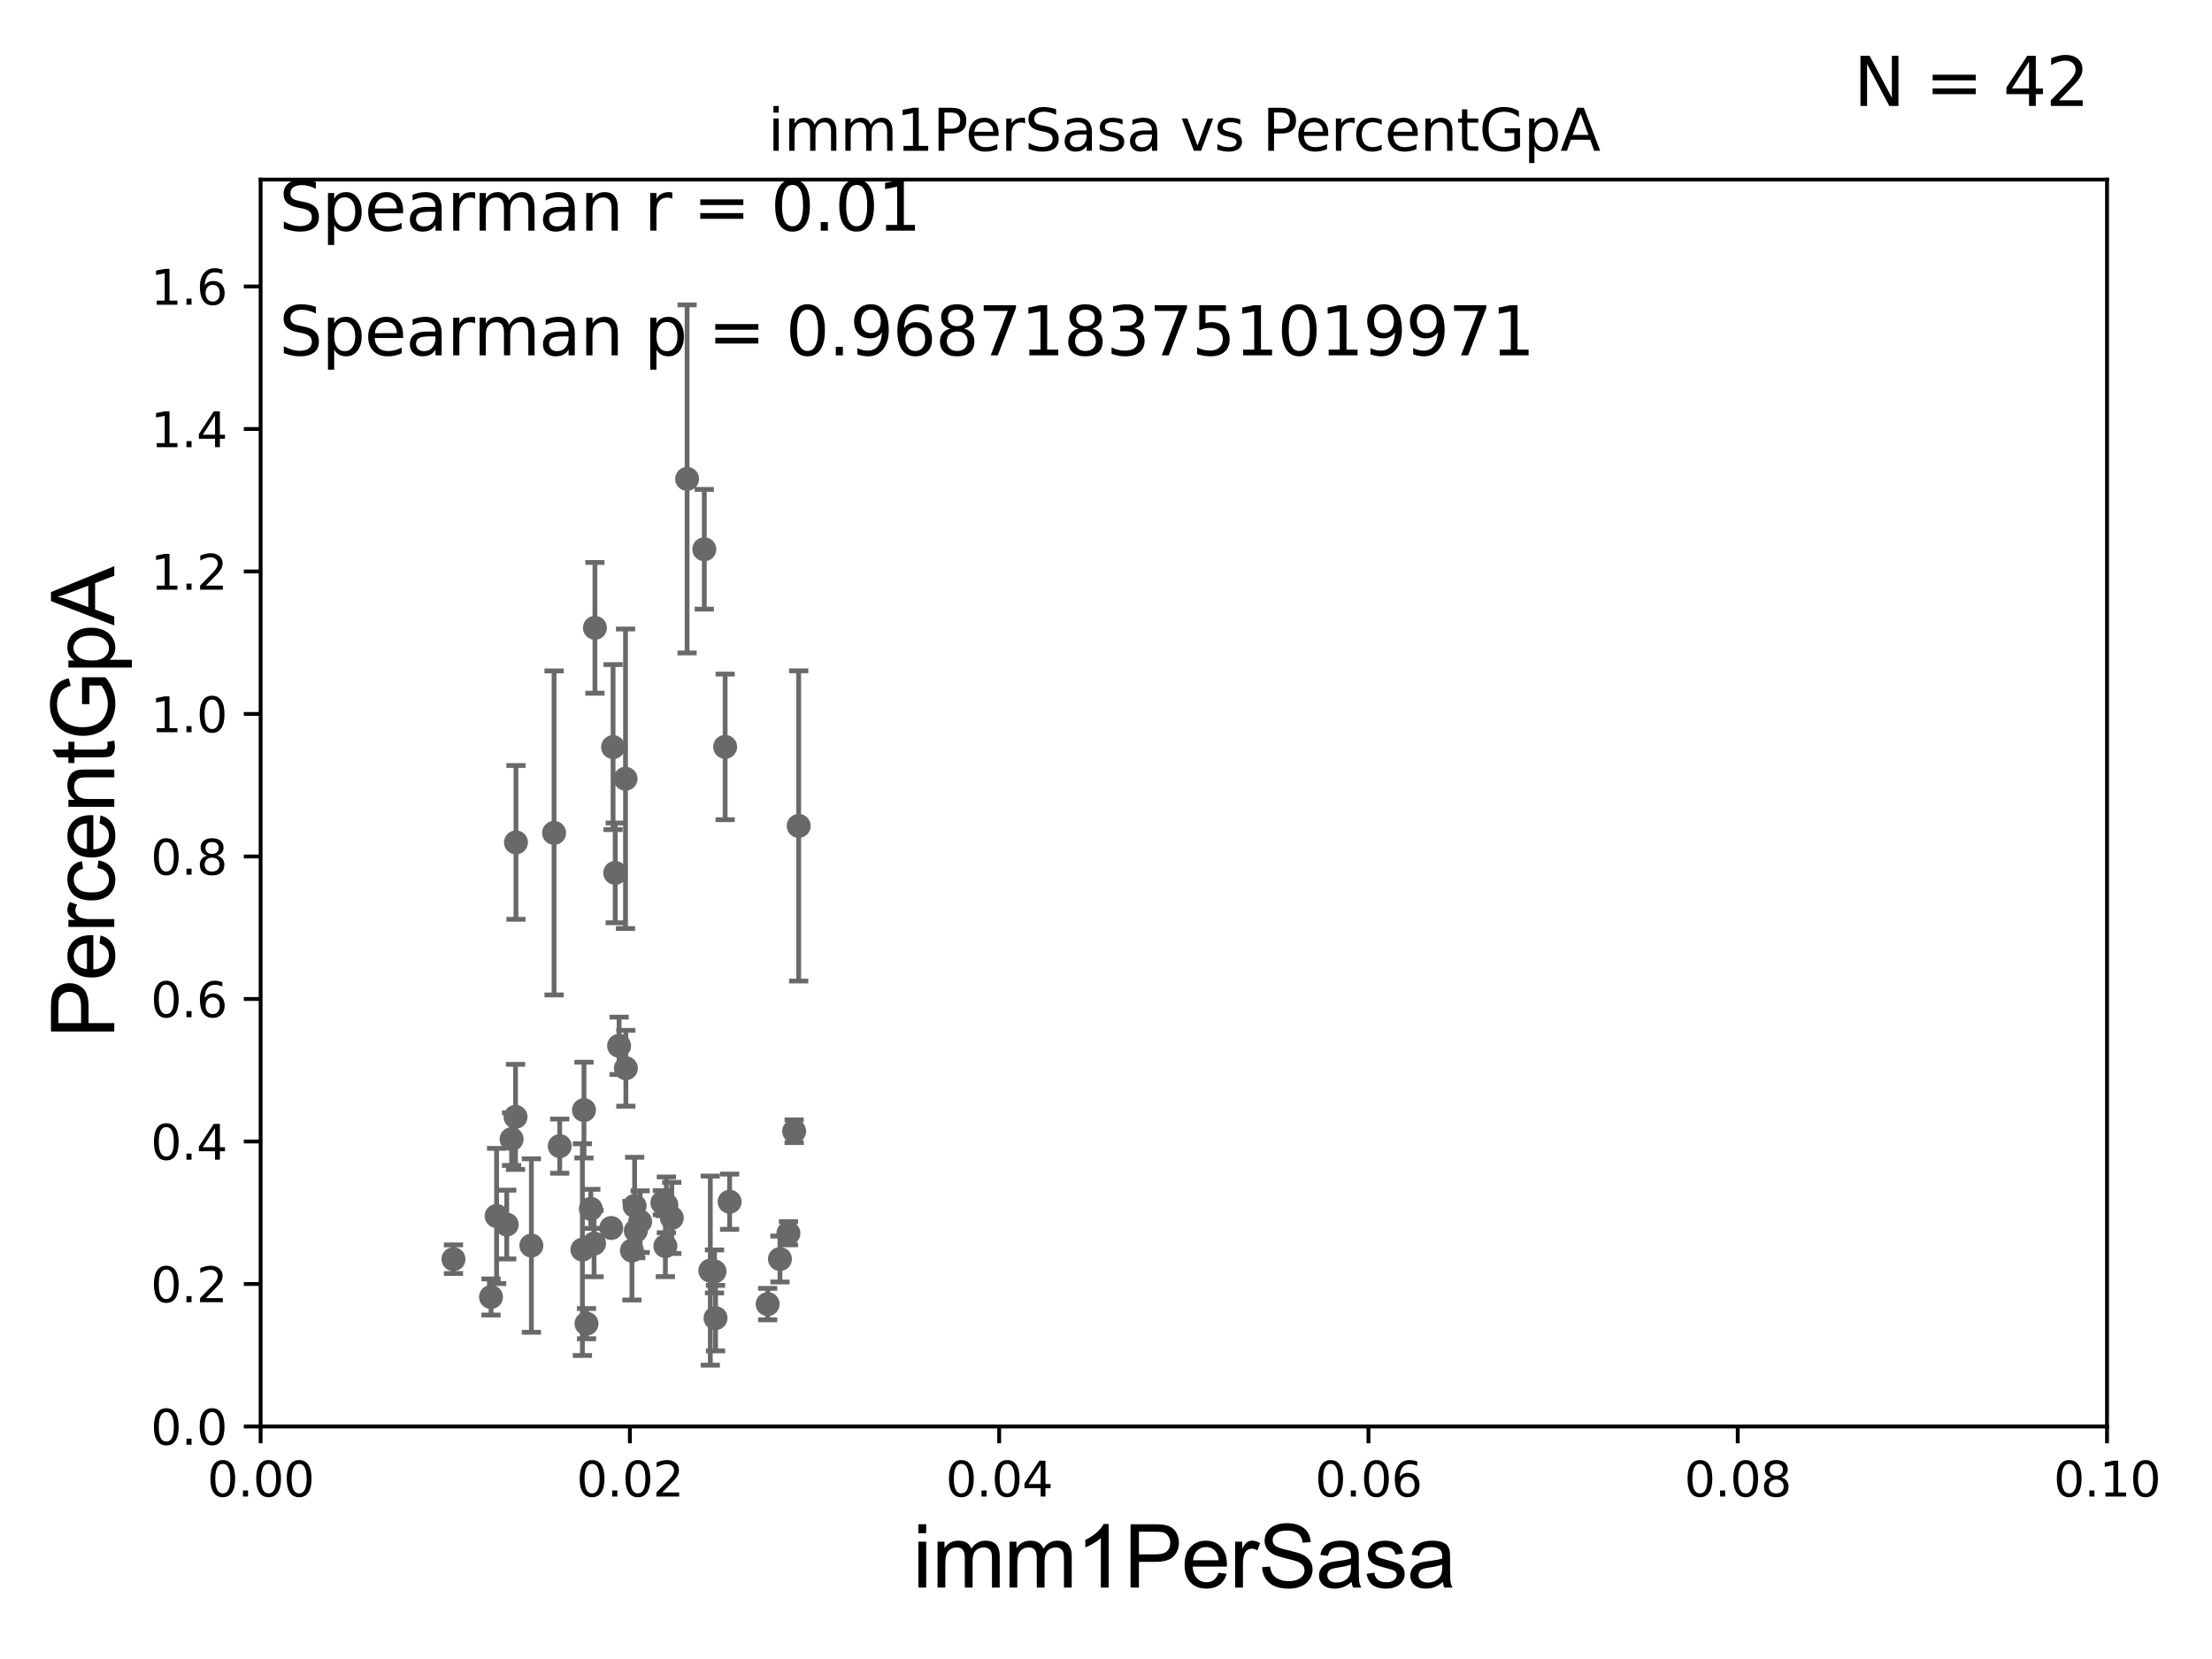 <?xml version="1.0" encoding="utf-8" standalone="no"?>
<!DOCTYPE svg PUBLIC "-//W3C//DTD SVG 1.1//EN"
  "http://www.w3.org/Graphics/SVG/1.1/DTD/svg11.dtd">
<svg xmlns:xlink="http://www.w3.org/1999/xlink" width="460.8pt" height="345.6pt" viewBox="0 0 460.8 345.6" xmlns="http://www.w3.org/2000/svg" version="1.1">
 <defs>
  <style type="text/css">*{stroke-linejoin: round; stroke-linecap: butt}</style>
 </defs>
 <g id="figure_1">
  <g id="patch_1">
   <path d="M 0 345.6 
L 460.8 345.6 
L 460.8 0 
L 0 0 
z
" style="fill: #ffffff"/>
  </g>
  <g id="axes_1">
   <g id="patch_2">
    <path d="M 54.29 297.16 
L 438.93 297.16 
L 438.93 37.411 
L 54.29 37.411 
z
" style="fill: #ffffff"/>
   </g>
   <g id="PathCollection_1">
    <defs>
     <path id="m46cb5a23aa" d="M 0 1.118 
C 0.297 1.118 0.581 1 0.791 0.791 
C 1 0.581 1.118 0.297 1.118 0 
C 1.118 -0.297 1 -0.581 0.791 -0.791 
C 0.581 -1 0.297 -1.118 0 -1.118 
C -0.297 -1.118 -0.581 -1 -0.791 -0.791 
C -1 -0.581 -1.118 -0.297 -1.118 0 
C -1.118 0.297 -1 0.581 -0.791 0.791 
C -0.581 1 -0.297 1.118 0 1.118 
z
" style="stroke: #696969"/>
    </defs>
    <g clip-path="url(#pa4635ce7d0)">
     <use xlink:href="#m46cb5a23aa" x="162.476" y="262.277" style="fill: #696969; stroke: #696969"/>
     <use xlink:href="#m46cb5a23aa" x="107.394" y="232.664" style="fill: #696969; stroke: #696969"/>
     <use xlink:href="#m46cb5a23aa" x="138.816" y="250.985" style="fill: #696969; stroke: #696969"/>
     <use xlink:href="#m46cb5a23aa" x="105.564" y="255.099" style="fill: #696969; stroke: #696969"/>
     <use xlink:href="#m46cb5a23aa" x="147.97" y="264.694" style="fill: #696969; stroke: #696969"/>
     <use xlink:href="#m46cb5a23aa" x="122.182" y="275.738" style="fill: #696969; stroke: #696969"/>
     <use xlink:href="#m46cb5a23aa" x="123.751" y="259.063" style="fill: #696969; stroke: #696969"/>
     <use xlink:href="#m46cb5a23aa" x="123.078" y="251.827" style="fill: #696969; stroke: #696969"/>
     <use xlink:href="#m46cb5a23aa" x="102.287" y="270.186" style="fill: #696969; stroke: #696969"/>
     <use xlink:href="#m46cb5a23aa" x="139.949" y="253.712" style="fill: #696969; stroke: #696969"/>
     <use xlink:href="#m46cb5a23aa" x="106.578" y="237.308" style="fill: #696969; stroke: #696969"/>
     <use xlink:href="#m46cb5a23aa" x="138.612" y="259.591" style="fill: #696969; stroke: #696969"/>
     <use xlink:href="#m46cb5a23aa" x="166.382" y="172.053" style="fill: #696969; stroke: #696969"/>
     <use xlink:href="#m46cb5a23aa" x="121.327" y="260.32" style="fill: #696969; stroke: #696969"/>
     <use xlink:href="#m46cb5a23aa" x="130.378" y="222.539" style="fill: #696969; stroke: #696969"/>
     <use xlink:href="#m46cb5a23aa" x="127.332" y="255.815" style="fill: #696969; stroke: #696969"/>
     <use xlink:href="#m46cb5a23aa" x="149.059" y="274.59" style="fill: #696969; stroke: #696969"/>
     <use xlink:href="#m46cb5a23aa" x="115.425" y="173.512" style="fill: #696969; stroke: #696969"/>
     <use xlink:href="#m46cb5a23aa" x="103.45" y="253.311" style="fill: #696969; stroke: #696969"/>
     <use xlink:href="#m46cb5a23aa" x="132.453" y="256.392" style="fill: #696969; stroke: #696969"/>
     <use xlink:href="#m46cb5a23aa" x="128.971" y="217.86" style="fill: #696969; stroke: #696969"/>
     <use xlink:href="#m46cb5a23aa" x="151.06" y="155.588" style="fill: #696969; stroke: #696969"/>
     <use xlink:href="#m46cb5a23aa" x="128.162" y="181.837" style="fill: #696969; stroke: #696969"/>
     <use xlink:href="#m46cb5a23aa" x="165.438" y="235.66" style="fill: #696969; stroke: #696969"/>
     <use xlink:href="#m46cb5a23aa" x="133.355" y="254.49" style="fill: #696969; stroke: #696969"/>
     <use xlink:href="#m46cb5a23aa" x="137.987" y="250.544" style="fill: #696969; stroke: #696969"/>
     <use xlink:href="#m46cb5a23aa" x="132.204" y="251.225" style="fill: #696969; stroke: #696969"/>
     <use xlink:href="#m46cb5a23aa" x="127.716" y="155.633" style="fill: #696969; stroke: #696969"/>
     <use xlink:href="#m46cb5a23aa" x="151.994" y="250.341" style="fill: #696969; stroke: #696969"/>
     <use xlink:href="#m46cb5a23aa" x="130.308" y="162.23" style="fill: #696969; stroke: #696969"/>
     <use xlink:href="#m46cb5a23aa" x="143.136" y="99.765" style="fill: #696969; stroke: #696969"/>
     <use xlink:href="#m46cb5a23aa" x="131.642" y="260.523" style="fill: #696969; stroke: #696969"/>
     <use xlink:href="#m46cb5a23aa" x="159.92" y="271.666" style="fill: #696969; stroke: #696969"/>
     <use xlink:href="#m46cb5a23aa" x="107.482" y="175.487" style="fill: #696969; stroke: #696969"/>
     <use xlink:href="#m46cb5a23aa" x="121.653" y="231.252" style="fill: #696969; stroke: #696969"/>
     <use xlink:href="#m46cb5a23aa" x="123.935" y="130.79" style="fill: #696969; stroke: #696969"/>
     <use xlink:href="#m46cb5a23aa" x="94.467" y="262.313" style="fill: #696969; stroke: #696969"/>
     <use xlink:href="#m46cb5a23aa" x="116.601" y="238.759" style="fill: #696969; stroke: #696969"/>
     <use xlink:href="#m46cb5a23aa" x="110.696" y="259.471" style="fill: #696969; stroke: #696969"/>
     <use xlink:href="#m46cb5a23aa" x="164.246" y="256.906" style="fill: #696969; stroke: #696969"/>
     <use xlink:href="#m46cb5a23aa" x="146.718" y="114.422" style="fill: #696969; stroke: #696969"/>
     <use xlink:href="#m46cb5a23aa" x="148.846" y="264.864" style="fill: #696969; stroke: #696969"/>
    </g>
   </g>
   <g id="matplotlib.axis_1">
    <g id="xtick_1">
     <g id="line2d_1">
      <defs>
       <path id="m93db6ce88f" d="M 0 0 
L 0 3.5 
" style="stroke: #000000; stroke-width: 0.8"/>
      </defs>
      <g>
       <use xlink:href="#m93db6ce88f" x="54.29" y="297.16" style="stroke: #000000; stroke-width: 0.8"/>
      </g>
     </g>
     <g id="text_1">
      <!-- 0.00 -->
      <g transform="translate(43.157 311.758)scale(0.1 -0.1)">
       <defs>
        <path id="DejaVuSans-30" d="M 2034 4250 
Q 1547 4250 1301 3770 
Q 1056 3291 1056 2328 
Q 1056 1369 1301 889 
Q 1547 409 2034 409 
Q 2525 409 2770 889 
Q 3016 1369 3016 2328 
Q 3016 3291 2770 3770 
Q 2525 4250 2034 4250 
z
M 2034 4750 
Q 2819 4750 3233 4129 
Q 3647 3509 3647 2328 
Q 3647 1150 3233 529 
Q 2819 -91 2034 -91 
Q 1250 -91 836 529 
Q 422 1150 422 2328 
Q 422 3509 836 4129 
Q 1250 4750 2034 4750 
z
" transform="scale(0.016)"/>
        <path id="DejaVuSans-2e" d="M 684 794 
L 1344 794 
L 1344 0 
L 684 0 
L 684 794 
z
" transform="scale(0.016)"/>
       </defs>
       <use xlink:href="#DejaVuSans-30"/>
       <use xlink:href="#DejaVuSans-2e" x="63.623"/>
       <use xlink:href="#DejaVuSans-30" x="95.41"/>
       <use xlink:href="#DejaVuSans-30" x="159.033"/>
      </g>
     </g>
    </g>
    <g id="xtick_2">
     <g id="line2d_2">
      <g>
       <use xlink:href="#m93db6ce88f" x="131.218" y="297.16" style="stroke: #000000; stroke-width: 0.8"/>
      </g>
     </g>
     <g id="text_2">
      <!-- 0.02 -->
      <g transform="translate(120.085 311.758)scale(0.1 -0.1)">
       <defs>
        <path id="DejaVuSans-32" d="M 1228 531 
L 3431 531 
L 3431 0 
L 469 0 
L 469 531 
Q 828 903 1448 1529 
Q 2069 2156 2228 2338 
Q 2531 2678 2651 2914 
Q 2772 3150 2772 3378 
Q 2772 3750 2511 3984 
Q 2250 4219 1831 4219 
Q 1534 4219 1204 4116 
Q 875 4013 500 3803 
L 500 4441 
Q 881 4594 1212 4672 
Q 1544 4750 1819 4750 
Q 2544 4750 2975 4387 
Q 3406 4025 3406 3419 
Q 3406 3131 3298 2873 
Q 3191 2616 2906 2266 
Q 2828 2175 2409 1742 
Q 1991 1309 1228 531 
z
" transform="scale(0.016)"/>
       </defs>
       <use xlink:href="#DejaVuSans-30"/>
       <use xlink:href="#DejaVuSans-2e" x="63.623"/>
       <use xlink:href="#DejaVuSans-30" x="95.41"/>
       <use xlink:href="#DejaVuSans-32" x="159.033"/>
      </g>
     </g>
    </g>
    <g id="xtick_3">
     <g id="line2d_3">
      <g>
       <use xlink:href="#m93db6ce88f" x="208.146" y="297.16" style="stroke: #000000; stroke-width: 0.8"/>
      </g>
     </g>
     <g id="text_3">
      <!-- 0.04 -->
      <g transform="translate(197.013 311.758)scale(0.1 -0.1)">
       <defs>
        <path id="DejaVuSans-34" d="M 2419 4116 
L 825 1625 
L 2419 1625 
L 2419 4116 
z
M 2253 4666 
L 3047 4666 
L 3047 1625 
L 3713 1625 
L 3713 1100 
L 3047 1100 
L 3047 0 
L 2419 0 
L 2419 1100 
L 313 1100 
L 313 1709 
L 2253 4666 
z
" transform="scale(0.016)"/>
       </defs>
       <use xlink:href="#DejaVuSans-30"/>
       <use xlink:href="#DejaVuSans-2e" x="63.623"/>
       <use xlink:href="#DejaVuSans-30" x="95.41"/>
       <use xlink:href="#DejaVuSans-34" x="159.033"/>
      </g>
     </g>
    </g>
    <g id="xtick_4">
     <g id="line2d_4">
      <g>
       <use xlink:href="#m93db6ce88f" x="285.074" y="297.16" style="stroke: #000000; stroke-width: 0.8"/>
      </g>
     </g>
     <g id="text_4">
      <!-- 0.06 -->
      <g transform="translate(273.941 311.758)scale(0.1 -0.1)">
       <defs>
        <path id="DejaVuSans-36" d="M 2113 2584 
Q 1688 2584 1439 2293 
Q 1191 2003 1191 1497 
Q 1191 994 1439 701 
Q 1688 409 2113 409 
Q 2538 409 2786 701 
Q 3034 994 3034 1497 
Q 3034 2003 2786 2293 
Q 2538 2584 2113 2584 
z
M 3366 4563 
L 3366 3988 
Q 3128 4100 2886 4159 
Q 2644 4219 2406 4219 
Q 1781 4219 1451 3797 
Q 1122 3375 1075 2522 
Q 1259 2794 1537 2939 
Q 1816 3084 2150 3084 
Q 2853 3084 3261 2657 
Q 3669 2231 3669 1497 
Q 3669 778 3244 343 
Q 2819 -91 2113 -91 
Q 1303 -91 875 529 
Q 447 1150 447 2328 
Q 447 3434 972 4092 
Q 1497 4750 2381 4750 
Q 2619 4750 2861 4703 
Q 3103 4656 3366 4563 
z
" transform="scale(0.016)"/>
       </defs>
       <use xlink:href="#DejaVuSans-30"/>
       <use xlink:href="#DejaVuSans-2e" x="63.623"/>
       <use xlink:href="#DejaVuSans-30" x="95.41"/>
       <use xlink:href="#DejaVuSans-36" x="159.033"/>
      </g>
     </g>
    </g>
    <g id="xtick_5">
     <g id="line2d_5">
      <g>
       <use xlink:href="#m93db6ce88f" x="362.002" y="297.16" style="stroke: #000000; stroke-width: 0.8"/>
      </g>
     </g>
     <g id="text_5">
      <!-- 0.08 -->
      <g transform="translate(350.869 311.758)scale(0.1 -0.1)">
       <defs>
        <path id="DejaVuSans-38" d="M 2034 2216 
Q 1584 2216 1326 1975 
Q 1069 1734 1069 1313 
Q 1069 891 1326 650 
Q 1584 409 2034 409 
Q 2484 409 2743 651 
Q 3003 894 3003 1313 
Q 3003 1734 2745 1975 
Q 2488 2216 2034 2216 
z
M 1403 2484 
Q 997 2584 770 2862 
Q 544 3141 544 3541 
Q 544 4100 942 4425 
Q 1341 4750 2034 4750 
Q 2731 4750 3128 4425 
Q 3525 4100 3525 3541 
Q 3525 3141 3298 2862 
Q 3072 2584 2669 2484 
Q 3125 2378 3379 2068 
Q 3634 1759 3634 1313 
Q 3634 634 3220 271 
Q 2806 -91 2034 -91 
Q 1263 -91 848 271 
Q 434 634 434 1313 
Q 434 1759 690 2068 
Q 947 2378 1403 2484 
z
M 1172 3481 
Q 1172 3119 1398 2916 
Q 1625 2713 2034 2713 
Q 2441 2713 2670 2916 
Q 2900 3119 2900 3481 
Q 2900 3844 2670 4047 
Q 2441 4250 2034 4250 
Q 1625 4250 1398 4047 
Q 1172 3844 1172 3481 
z
" transform="scale(0.016)"/>
       </defs>
       <use xlink:href="#DejaVuSans-30"/>
       <use xlink:href="#DejaVuSans-2e" x="63.623"/>
       <use xlink:href="#DejaVuSans-30" x="95.41"/>
       <use xlink:href="#DejaVuSans-38" x="159.033"/>
      </g>
     </g>
    </g>
    <g id="xtick_6">
     <g id="line2d_6">
      <g>
       <use xlink:href="#m93db6ce88f" x="438.93" y="297.16" style="stroke: #000000; stroke-width: 0.8"/>
      </g>
     </g>
     <g id="text_6">
      <!-- 0.10 -->
      <g transform="translate(427.797 311.758)scale(0.1 -0.1)">
       <defs>
        <path id="DejaVuSans-31" d="M 794 531 
L 1825 531 
L 1825 4091 
L 703 3866 
L 703 4441 
L 1819 4666 
L 2450 4666 
L 2450 531 
L 3481 531 
L 3481 0 
L 794 0 
L 794 531 
z
" transform="scale(0.016)"/>
       </defs>
       <use xlink:href="#DejaVuSans-30"/>
       <use xlink:href="#DejaVuSans-2e" x="63.623"/>
       <use xlink:href="#DejaVuSans-31" x="95.41"/>
       <use xlink:href="#DejaVuSans-30" x="159.033"/>
      </g>
     </g>
    </g>
    <g id="text_7">
     <!-- imm1PerSasa -->
     <g transform="translate(190.094 330.722)scale(0.18 -0.18)">
      <defs>
       <path id="ArialMT-69" d="M 425 3934 
L 425 4581 
L 988 4581 
L 988 3934 
L 425 3934 
z
M 425 0 
L 425 3319 
L 988 3319 
L 988 0 
L 425 0 
z
" transform="scale(0.016)"/>
       <path id="ArialMT-6d" d="M 422 0 
L 422 3319 
L 925 3319 
L 925 2853 
Q 1081 3097 1340 3245 
Q 1600 3394 1931 3394 
Q 2300 3394 2536 3241 
Q 2772 3088 2869 2813 
Q 3263 3394 3894 3394 
Q 4388 3394 4653 3120 
Q 4919 2847 4919 2278 
L 4919 0 
L 4359 0 
L 4359 2091 
Q 4359 2428 4304 2576 
Q 4250 2725 4106 2815 
Q 3963 2906 3769 2906 
Q 3419 2906 3187 2673 
Q 2956 2441 2956 1928 
L 2956 0 
L 2394 0 
L 2394 2156 
Q 2394 2531 2256 2718 
Q 2119 2906 1806 2906 
Q 1569 2906 1367 2781 
Q 1166 2656 1075 2415 
Q 984 2175 984 1722 
L 984 0 
L 422 0 
z
" transform="scale(0.016)"/>
       <path id="ArialMT-31" d="M 2384 0 
L 1822 0 
L 1822 3584 
Q 1619 3391 1289 3197 
Q 959 3003 697 2906 
L 697 3450 
Q 1169 3672 1522 3987 
Q 1875 4303 2022 4600 
L 2384 4600 
L 2384 0 
z
" transform="scale(0.016)"/>
       <path id="ArialMT-50" d="M 494 0 
L 494 4581 
L 2222 4581 
Q 2678 4581 2919 4538 
Q 3256 4481 3484 4323 
Q 3713 4166 3852 3881 
Q 3991 3597 3991 3256 
Q 3991 2672 3619 2267 
Q 3247 1863 2275 1863 
L 1100 1863 
L 1100 0 
L 494 0 
z
M 1100 2403 
L 2284 2403 
Q 2872 2403 3119 2622 
Q 3366 2841 3366 3238 
Q 3366 3525 3220 3729 
Q 3075 3934 2838 4000 
Q 2684 4041 2272 4041 
L 1100 4041 
L 1100 2403 
z
" transform="scale(0.016)"/>
       <path id="ArialMT-65" d="M 2694 1069 
L 3275 997 
Q 3138 488 2766 206 
Q 2394 -75 1816 -75 
Q 1088 -75 661 373 
Q 234 822 234 1631 
Q 234 2469 665 2931 
Q 1097 3394 1784 3394 
Q 2450 3394 2872 2941 
Q 3294 2488 3294 1666 
Q 3294 1616 3291 1516 
L 816 1516 
Q 847 969 1125 678 
Q 1403 388 1819 388 
Q 2128 388 2347 550 
Q 2566 713 2694 1069 
z
M 847 1978 
L 2700 1978 
Q 2663 2397 2488 2606 
Q 2219 2931 1791 2931 
Q 1403 2931 1139 2672 
Q 875 2413 847 1978 
z
" transform="scale(0.016)"/>
       <path id="ArialMT-72" d="M 416 0 
L 416 3319 
L 922 3319 
L 922 2816 
Q 1116 3169 1280 3281 
Q 1444 3394 1641 3394 
Q 1925 3394 2219 3213 
L 2025 2691 
Q 1819 2813 1613 2813 
Q 1428 2813 1281 2702 
Q 1134 2591 1072 2394 
Q 978 2094 978 1738 
L 978 0 
L 416 0 
z
" transform="scale(0.016)"/>
       <path id="ArialMT-53" d="M 288 1472 
L 859 1522 
Q 900 1178 1048 958 
Q 1197 738 1509 602 
Q 1822 466 2213 466 
Q 2559 466 2825 569 
Q 3091 672 3220 851 
Q 3350 1031 3350 1244 
Q 3350 1459 3225 1620 
Q 3100 1781 2813 1891 
Q 2628 1963 1997 2114 
Q 1366 2266 1113 2400 
Q 784 2572 623 2826 
Q 463 3081 463 3397 
Q 463 3744 659 4045 
Q 856 4347 1234 4503 
Q 1613 4659 2075 4659 
Q 2584 4659 2973 4495 
Q 3363 4331 3572 4012 
Q 3781 3694 3797 3291 
L 3216 3247 
Q 3169 3681 2898 3903 
Q 2628 4125 2100 4125 
Q 1550 4125 1298 3923 
Q 1047 3722 1047 3438 
Q 1047 3191 1225 3031 
Q 1400 2872 2139 2705 
Q 2878 2538 3153 2413 
Q 3553 2228 3743 1945 
Q 3934 1663 3934 1294 
Q 3934 928 3725 604 
Q 3516 281 3123 101 
Q 2731 -78 2241 -78 
Q 1619 -78 1198 103 
Q 778 284 539 648 
Q 300 1013 288 1472 
z
" transform="scale(0.016)"/>
       <path id="ArialMT-61" d="M 2588 409 
Q 2275 144 1986 34 
Q 1697 -75 1366 -75 
Q 819 -75 525 192 
Q 231 459 231 875 
Q 231 1119 342 1320 
Q 453 1522 633 1644 
Q 813 1766 1038 1828 
Q 1203 1872 1538 1913 
Q 2219 1994 2541 2106 
Q 2544 2222 2544 2253 
Q 2544 2597 2384 2738 
Q 2169 2928 1744 2928 
Q 1347 2928 1158 2789 
Q 969 2650 878 2297 
L 328 2372 
Q 403 2725 575 2942 
Q 747 3159 1072 3276 
Q 1397 3394 1825 3394 
Q 2250 3394 2515 3294 
Q 2781 3194 2906 3042 
Q 3031 2891 3081 2659 
Q 3109 2516 3109 2141 
L 3109 1391 
Q 3109 606 3145 398 
Q 3181 191 3288 0 
L 2700 0 
Q 2613 175 2588 409 
z
M 2541 1666 
Q 2234 1541 1622 1453 
Q 1275 1403 1131 1340 
Q 988 1278 909 1158 
Q 831 1038 831 891 
Q 831 666 1001 516 
Q 1172 366 1500 366 
Q 1825 366 2078 508 
Q 2331 650 2450 897 
Q 2541 1088 2541 1459 
L 2541 1666 
z
" transform="scale(0.016)"/>
       <path id="ArialMT-73" d="M 197 991 
L 753 1078 
Q 800 744 1014 566 
Q 1228 388 1613 388 
Q 2000 388 2187 545 
Q 2375 703 2375 916 
Q 2375 1106 2209 1216 
Q 2094 1291 1634 1406 
Q 1016 1563 777 1677 
Q 538 1791 414 1992 
Q 291 2194 291 2438 
Q 291 2659 392 2848 
Q 494 3038 669 3163 
Q 800 3259 1026 3326 
Q 1253 3394 1513 3394 
Q 1903 3394 2198 3281 
Q 2494 3169 2634 2976 
Q 2775 2784 2828 2463 
L 2278 2388 
Q 2241 2644 2061 2787 
Q 1881 2931 1553 2931 
Q 1166 2931 1000 2803 
Q 834 2675 834 2503 
Q 834 2394 903 2306 
Q 972 2216 1119 2156 
Q 1203 2125 1616 2013 
Q 2213 1853 2448 1751 
Q 2684 1650 2818 1456 
Q 2953 1263 2953 975 
Q 2953 694 2789 445 
Q 2625 197 2315 61 
Q 2006 -75 1616 -75 
Q 969 -75 630 194 
Q 291 463 197 991 
z
" transform="scale(0.016)"/>
      </defs>
      <use xlink:href="#ArialMT-69"/>
      <use xlink:href="#ArialMT-6d" x="22.217"/>
      <use xlink:href="#ArialMT-6d" x="105.518"/>
      <use xlink:href="#ArialMT-31" x="188.818"/>
      <use xlink:href="#ArialMT-50" x="244.434"/>
      <use xlink:href="#ArialMT-65" x="311.133"/>
      <use xlink:href="#ArialMT-72" x="366.748"/>
      <use xlink:href="#ArialMT-53" x="400.049"/>
      <use xlink:href="#ArialMT-61" x="466.748"/>
      <use xlink:href="#ArialMT-73" x="522.363"/>
      <use xlink:href="#ArialMT-61" x="572.363"/>
     </g>
    </g>
   </g>
   <g id="matplotlib.axis_2">
    <g id="ytick_1">
     <g id="line2d_7">
      <defs>
       <path id="m4c10996669" d="M 0 0 
L -3.5 0 
" style="stroke: #000000; stroke-width: 0.8"/>
      </defs>
      <g>
       <use xlink:href="#m4c10996669" x="54.29" y="297.16" style="stroke: #000000; stroke-width: 0.8"/>
      </g>
     </g>
     <g id="text_8">
      <!-- 0.0 -->
      <g transform="translate(31.387 300.959)scale(0.1 -0.1)">
       <use xlink:href="#DejaVuSans-30"/>
       <use xlink:href="#DejaVuSans-2e" x="63.623"/>
       <use xlink:href="#DejaVuSans-30" x="95.41"/>
      </g>
     </g>
    </g>
    <g id="ytick_2">
     <g id="line2d_8">
      <g>
       <use xlink:href="#m4c10996669" x="54.29" y="267.474" style="stroke: #000000; stroke-width: 0.8"/>
      </g>
     </g>
     <g id="text_9">
      <!-- 0.2 -->
      <g transform="translate(31.387 271.274)scale(0.1 -0.1)">
       <use xlink:href="#DejaVuSans-30"/>
       <use xlink:href="#DejaVuSans-2e" x="63.623"/>
       <use xlink:href="#DejaVuSans-32" x="95.41"/>
      </g>
     </g>
    </g>
    <g id="ytick_3">
     <g id="line2d_9">
      <g>
       <use xlink:href="#m4c10996669" x="54.29" y="237.789" style="stroke: #000000; stroke-width: 0.8"/>
      </g>
     </g>
     <g id="text_10">
      <!-- 0.4 -->
      <g transform="translate(31.387 241.588)scale(0.1 -0.1)">
       <use xlink:href="#DejaVuSans-30"/>
       <use xlink:href="#DejaVuSans-2e" x="63.623"/>
       <use xlink:href="#DejaVuSans-34" x="95.41"/>
      </g>
     </g>
    </g>
    <g id="ytick_4">
     <g id="line2d_10">
      <g>
       <use xlink:href="#m4c10996669" x="54.29" y="208.103" style="stroke: #000000; stroke-width: 0.8"/>
      </g>
     </g>
     <g id="text_11">
      <!-- 0.6 -->
      <g transform="translate(31.387 211.902)scale(0.1 -0.1)">
       <use xlink:href="#DejaVuSans-30"/>
       <use xlink:href="#DejaVuSans-2e" x="63.623"/>
       <use xlink:href="#DejaVuSans-36" x="95.41"/>
      </g>
     </g>
    </g>
    <g id="ytick_5">
     <g id="line2d_11">
      <g>
       <use xlink:href="#m4c10996669" x="54.29" y="178.418" style="stroke: #000000; stroke-width: 0.8"/>
      </g>
     </g>
     <g id="text_12">
      <!-- 0.8 -->
      <g transform="translate(31.387 182.217)scale(0.1 -0.1)">
       <use xlink:href="#DejaVuSans-30"/>
       <use xlink:href="#DejaVuSans-2e" x="63.623"/>
       <use xlink:href="#DejaVuSans-38" x="95.41"/>
      </g>
     </g>
    </g>
    <g id="ytick_6">
     <g id="line2d_12">
      <g>
       <use xlink:href="#m4c10996669" x="54.29" y="148.732" style="stroke: #000000; stroke-width: 0.8"/>
      </g>
     </g>
     <g id="text_13">
      <!-- 1.0 -->
      <g transform="translate(31.387 152.531)scale(0.1 -0.1)">
       <use xlink:href="#DejaVuSans-31"/>
       <use xlink:href="#DejaVuSans-2e" x="63.623"/>
       <use xlink:href="#DejaVuSans-30" x="95.41"/>
      </g>
     </g>
    </g>
    <g id="ytick_7">
     <g id="line2d_13">
      <g>
       <use xlink:href="#m4c10996669" x="54.29" y="119.047" style="stroke: #000000; stroke-width: 0.8"/>
      </g>
     </g>
     <g id="text_14">
      <!-- 1.2 -->
      <g transform="translate(31.387 122.846)scale(0.1 -0.1)">
       <use xlink:href="#DejaVuSans-31"/>
       <use xlink:href="#DejaVuSans-2e" x="63.623"/>
       <use xlink:href="#DejaVuSans-32" x="95.41"/>
      </g>
     </g>
    </g>
    <g id="ytick_8">
     <g id="line2d_14">
      <g>
       <use xlink:href="#m4c10996669" x="54.29" y="89.361" style="stroke: #000000; stroke-width: 0.8"/>
      </g>
     </g>
     <g id="text_15">
      <!-- 1.4 -->
      <g transform="translate(31.387 93.16)scale(0.1 -0.1)">
       <use xlink:href="#DejaVuSans-31"/>
       <use xlink:href="#DejaVuSans-2e" x="63.623"/>
       <use xlink:href="#DejaVuSans-34" x="95.41"/>
      </g>
     </g>
    </g>
    <g id="ytick_9">
     <g id="line2d_15">
      <g>
       <use xlink:href="#m4c10996669" x="54.29" y="59.675" style="stroke: #000000; stroke-width: 0.8"/>
      </g>
     </g>
     <g id="text_16">
      <!-- 1.6 -->
      <g transform="translate(31.387 63.475)scale(0.1 -0.1)">
       <use xlink:href="#DejaVuSans-31"/>
       <use xlink:href="#DejaVuSans-2e" x="63.623"/>
       <use xlink:href="#DejaVuSans-36" x="95.41"/>
      </g>
     </g>
    </g>
    <g id="text_17">
     <!-- PercentGpA -->
     <g transform="translate(23.809 216.309)rotate(-90)scale(0.18 -0.18)">
      <defs>
       <path id="ArialMT-63" d="M 2588 1216 
L 3141 1144 
Q 3050 572 2676 248 
Q 2303 -75 1759 -75 
Q 1078 -75 664 370 
Q 250 816 250 1647 
Q 250 2184 428 2587 
Q 606 2991 970 3192 
Q 1334 3394 1763 3394 
Q 2303 3394 2647 3120 
Q 2991 2847 3088 2344 
L 2541 2259 
Q 2463 2594 2264 2762 
Q 2066 2931 1784 2931 
Q 1359 2931 1093 2626 
Q 828 2322 828 1663 
Q 828 994 1084 691 
Q 1341 388 1753 388 
Q 2084 388 2306 591 
Q 2528 794 2588 1216 
z
" transform="scale(0.016)"/>
       <path id="ArialMT-6e" d="M 422 0 
L 422 3319 
L 928 3319 
L 928 2847 
Q 1294 3394 1984 3394 
Q 2284 3394 2536 3286 
Q 2788 3178 2913 3003 
Q 3038 2828 3088 2588 
Q 3119 2431 3119 2041 
L 3119 0 
L 2556 0 
L 2556 2019 
Q 2556 2363 2490 2533 
Q 2425 2703 2258 2804 
Q 2091 2906 1866 2906 
Q 1506 2906 1245 2678 
Q 984 2450 984 1813 
L 984 0 
L 422 0 
z
" transform="scale(0.016)"/>
       <path id="ArialMT-74" d="M 1650 503 
L 1731 6 
Q 1494 -44 1306 -44 
Q 1000 -44 831 53 
Q 663 150 594 308 
Q 525 466 525 972 
L 525 2881 
L 113 2881 
L 113 3319 
L 525 3319 
L 525 4141 
L 1084 4478 
L 1084 3319 
L 1650 3319 
L 1650 2881 
L 1084 2881 
L 1084 941 
Q 1084 700 1114 631 
Q 1144 563 1211 522 
Q 1278 481 1403 481 
Q 1497 481 1650 503 
z
" transform="scale(0.016)"/>
       <path id="ArialMT-47" d="M 2638 1797 
L 2638 2334 
L 4578 2338 
L 4578 638 
Q 4131 281 3656 101 
Q 3181 -78 2681 -78 
Q 2006 -78 1454 211 
Q 903 500 622 1047 
Q 341 1594 341 2269 
Q 341 2938 620 3517 
Q 900 4097 1425 4378 
Q 1950 4659 2634 4659 
Q 3131 4659 3532 4498 
Q 3934 4338 4162 4050 
Q 4391 3763 4509 3300 
L 3963 3150 
Q 3859 3500 3706 3700 
Q 3553 3900 3268 4020 
Q 2984 4141 2638 4141 
Q 2222 4141 1919 4014 
Q 1616 3888 1430 3681 
Q 1244 3475 1141 3228 
Q 966 2803 966 2306 
Q 966 1694 1177 1281 
Q 1388 869 1791 669 
Q 2194 469 2647 469 
Q 3041 469 3416 620 
Q 3791 772 3984 944 
L 3984 1797 
L 2638 1797 
z
" transform="scale(0.016)"/>
       <path id="ArialMT-70" d="M 422 -1272 
L 422 3319 
L 934 3319 
L 934 2888 
Q 1116 3141 1344 3267 
Q 1572 3394 1897 3394 
Q 2322 3394 2647 3175 
Q 2972 2956 3137 2557 
Q 3303 2159 3303 1684 
Q 3303 1175 3120 767 
Q 2938 359 2589 142 
Q 2241 -75 1856 -75 
Q 1575 -75 1351 44 
Q 1128 163 984 344 
L 984 -1272 
L 422 -1272 
z
M 931 1641 
Q 931 1000 1190 694 
Q 1450 388 1819 388 
Q 2194 388 2461 705 
Q 2728 1022 2728 1688 
Q 2728 2322 2467 2637 
Q 2206 2953 1844 2953 
Q 1484 2953 1207 2617 
Q 931 2281 931 1641 
z
" transform="scale(0.016)"/>
       <path id="ArialMT-41" d="M -9 0 
L 1750 4581 
L 2403 4581 
L 4278 0 
L 3588 0 
L 3053 1388 
L 1138 1388 
L 634 0 
L -9 0 
z
M 1313 1881 
L 2866 1881 
L 2388 3150 
Q 2169 3728 2063 4100 
Q 1975 3659 1816 3225 
L 1313 1881 
z
" transform="scale(0.016)"/>
      </defs>
      <use xlink:href="#ArialMT-50"/>
      <use xlink:href="#ArialMT-65" x="66.699"/>
      <use xlink:href="#ArialMT-72" x="122.314"/>
      <use xlink:href="#ArialMT-63" x="155.615"/>
      <use xlink:href="#ArialMT-65" x="205.615"/>
      <use xlink:href="#ArialMT-6e" x="261.23"/>
      <use xlink:href="#ArialMT-74" x="316.846"/>
      <use xlink:href="#ArialMT-47" x="344.629"/>
      <use xlink:href="#ArialMT-70" x="422.412"/>
      <use xlink:href="#ArialMT-41" x="478.027"/>
     </g>
    </g>
   </g>
   <g id="LineCollection_1">
    <path d="M 162.476 267.06 
L 162.476 257.494 
" clip-path="url(#pa4635ce7d0)" style="fill: none; stroke: #696969"/>
    <path d="M 107.394 243.612 
L 107.394 221.716 
" clip-path="url(#pa4635ce7d0)" style="fill: none; stroke: #696969"/>
    <path d="M 138.816 256.796 
L 138.816 245.173 
" clip-path="url(#pa4635ce7d0)" style="fill: none; stroke: #696969"/>
    <path d="M 105.564 262.262 
L 105.564 247.936 
" clip-path="url(#pa4635ce7d0)" style="fill: none; stroke: #696969"/>
    <path d="M 147.97 284.389 
L 147.97 244.998 
" clip-path="url(#pa4635ce7d0)" style="fill: none; stroke: #696969"/>
    <path d="M 122.182 278.889 
L 122.182 272.587 
" clip-path="url(#pa4635ce7d0)" style="fill: none; stroke: #696969"/>
    <path d="M 123.751 265.967 
L 123.751 252.159 
" clip-path="url(#pa4635ce7d0)" style="fill: none; stroke: #696969"/>
    <path d="M 123.078 255.896 
L 123.078 247.759 
" clip-path="url(#pa4635ce7d0)" style="fill: none; stroke: #696969"/>
    <path d="M 102.287 273.946 
L 102.287 266.425 
" clip-path="url(#pa4635ce7d0)" style="fill: none; stroke: #696969"/>
    <path d="M 139.949 261.121 
L 139.949 246.304 
" clip-path="url(#pa4635ce7d0)" style="fill: none; stroke: #696969"/>
    <path d="M 106.578 242.78 
L 106.578 231.835 
" clip-path="url(#pa4635ce7d0)" style="fill: none; stroke: #696969"/>
    <path d="M 138.612 265.948 
L 138.612 253.234 
" clip-path="url(#pa4635ce7d0)" style="fill: none; stroke: #696969"/>
    <path d="M 166.382 204.366 
L 166.382 139.74 
" clip-path="url(#pa4635ce7d0)" style="fill: none; stroke: #696969"/>
    <path d="M 121.327 282.376 
L 121.327 238.264 
" clip-path="url(#pa4635ce7d0)" style="fill: none; stroke: #696969"/>
    <path d="M 130.378 230.436 
L 130.378 214.641 
" clip-path="url(#pa4635ce7d0)" style="fill: none; stroke: #696969"/>
    <path d="M 127.332 256.756 
L 127.332 254.874 
" clip-path="url(#pa4635ce7d0)" style="fill: none; stroke: #696969"/>
    <path d="M 149.059 281.415 
L 149.059 267.766 
" clip-path="url(#pa4635ce7d0)" style="fill: none; stroke: #696969"/>
    <path d="M 115.425 207.261 
L 115.425 139.763 
" clip-path="url(#pa4635ce7d0)" style="fill: none; stroke: #696969"/>
    <path d="M 103.45 267.391 
L 103.45 239.231 
" clip-path="url(#pa4635ce7d0)" style="fill: none; stroke: #696969"/>
    <path d="M 132.453 262.024 
L 132.453 250.76 
" clip-path="url(#pa4635ce7d0)" style="fill: none; stroke: #696969"/>
    <path d="M 128.971 223.832 
L 128.971 211.887 
" clip-path="url(#pa4635ce7d0)" style="fill: none; stroke: #696969"/>
    <path d="M 151.06 170.757 
L 151.06 140.42 
" clip-path="url(#pa4635ce7d0)" style="fill: none; stroke: #696969"/>
    <path d="M 128.162 192.225 
L 128.162 171.449 
" clip-path="url(#pa4635ce7d0)" style="fill: none; stroke: #696969"/>
    <path d="M 165.438 238.02 
L 165.438 233.299 
" clip-path="url(#pa4635ce7d0)" style="fill: none; stroke: #696969"/>
    <path d="M 133.355 260.911 
L 133.355 248.07 
" clip-path="url(#pa4635ce7d0)" style="fill: none; stroke: #696969"/>
    <path d="M 137.987 253.049 
L 137.987 248.039 
" clip-path="url(#pa4635ce7d0)" style="fill: none; stroke: #696969"/>
    <path d="M 132.204 261.363 
L 132.204 241.087 
" clip-path="url(#pa4635ce7d0)" style="fill: none; stroke: #696969"/>
    <path d="M 127.716 172.826 
L 127.716 138.441 
" clip-path="url(#pa4635ce7d0)" style="fill: none; stroke: #696969"/>
    <path d="M 151.994 256.094 
L 151.994 244.587 
" clip-path="url(#pa4635ce7d0)" style="fill: none; stroke: #696969"/>
    <path d="M 130.308 193.428 
L 130.308 131.032 
" clip-path="url(#pa4635ce7d0)" style="fill: none; stroke: #696969"/>
    <path d="M 143.136 136.021 
L 143.136 63.509 
" clip-path="url(#pa4635ce7d0)" style="fill: none; stroke: #696969"/>
    <path d="M 131.642 270.806 
L 131.642 250.24 
" clip-path="url(#pa4635ce7d0)" style="fill: none; stroke: #696969"/>
    <path d="M 159.92 274.942 
L 159.92 268.39 
" clip-path="url(#pa4635ce7d0)" style="fill: none; stroke: #696969"/>
    <path d="M 107.482 191.506 
L 107.482 159.469 
" clip-path="url(#pa4635ce7d0)" style="fill: none; stroke: #696969"/>
    <path d="M 121.653 241.229 
L 121.653 221.274 
" clip-path="url(#pa4635ce7d0)" style="fill: none; stroke: #696969"/>
    <path d="M 123.935 144.41 
L 123.935 117.171 
" clip-path="url(#pa4635ce7d0)" style="fill: none; stroke: #696969"/>
    <path d="M 94.467 265.289 
L 94.467 259.336 
" clip-path="url(#pa4635ce7d0)" style="fill: none; stroke: #696969"/>
    <path d="M 116.601 244.398 
L 116.601 233.12 
" clip-path="url(#pa4635ce7d0)" style="fill: none; stroke: #696969"/>
    <path d="M 110.696 277.542 
L 110.696 241.4 
" clip-path="url(#pa4635ce7d0)" style="fill: none; stroke: #696969"/>
    <path d="M 164.246 259.318 
L 164.246 254.494 
" clip-path="url(#pa4635ce7d0)" style="fill: none; stroke: #696969"/>
    <path d="M 146.718 126.892 
L 146.718 101.952 
" clip-path="url(#pa4635ce7d0)" style="fill: none; stroke: #696969"/>
    <path d="M 148.846 269.343 
L 148.846 260.385 
" clip-path="url(#pa4635ce7d0)" style="fill: none; stroke: #696969"/>
   </g>
   <g id="line2d_16">
    <defs>
     <path id="ma17a17cd5a" d="M 2 0 
L -2 -0 
" style="stroke: #696969"/>
    </defs>
    <g clip-path="url(#pa4635ce7d0)">
     <use xlink:href="#ma17a17cd5a" x="162.476" y="267.06" style="fill: #696969; stroke: #696969"/>
     <use xlink:href="#ma17a17cd5a" x="107.394" y="243.612" style="fill: #696969; stroke: #696969"/>
     <use xlink:href="#ma17a17cd5a" x="138.816" y="256.796" style="fill: #696969; stroke: #696969"/>
     <use xlink:href="#ma17a17cd5a" x="105.564" y="262.262" style="fill: #696969; stroke: #696969"/>
     <use xlink:href="#ma17a17cd5a" x="147.97" y="284.389" style="fill: #696969; stroke: #696969"/>
     <use xlink:href="#ma17a17cd5a" x="122.182" y="278.889" style="fill: #696969; stroke: #696969"/>
     <use xlink:href="#ma17a17cd5a" x="123.751" y="265.967" style="fill: #696969; stroke: #696969"/>
     <use xlink:href="#ma17a17cd5a" x="123.078" y="255.896" style="fill: #696969; stroke: #696969"/>
     <use xlink:href="#ma17a17cd5a" x="102.287" y="273.946" style="fill: #696969; stroke: #696969"/>
     <use xlink:href="#ma17a17cd5a" x="139.949" y="261.121" style="fill: #696969; stroke: #696969"/>
     <use xlink:href="#ma17a17cd5a" x="106.578" y="242.78" style="fill: #696969; stroke: #696969"/>
     <use xlink:href="#ma17a17cd5a" x="138.612" y="265.948" style="fill: #696969; stroke: #696969"/>
     <use xlink:href="#ma17a17cd5a" x="166.382" y="204.366" style="fill: #696969; stroke: #696969"/>
     <use xlink:href="#ma17a17cd5a" x="121.327" y="282.376" style="fill: #696969; stroke: #696969"/>
     <use xlink:href="#ma17a17cd5a" x="130.378" y="230.436" style="fill: #696969; stroke: #696969"/>
     <use xlink:href="#ma17a17cd5a" x="127.332" y="256.756" style="fill: #696969; stroke: #696969"/>
     <use xlink:href="#ma17a17cd5a" x="149.059" y="281.415" style="fill: #696969; stroke: #696969"/>
     <use xlink:href="#ma17a17cd5a" x="115.425" y="207.261" style="fill: #696969; stroke: #696969"/>
     <use xlink:href="#ma17a17cd5a" x="103.45" y="267.391" style="fill: #696969; stroke: #696969"/>
     <use xlink:href="#ma17a17cd5a" x="132.453" y="262.024" style="fill: #696969; stroke: #696969"/>
     <use xlink:href="#ma17a17cd5a" x="128.971" y="223.832" style="fill: #696969; stroke: #696969"/>
     <use xlink:href="#ma17a17cd5a" x="151.06" y="170.757" style="fill: #696969; stroke: #696969"/>
     <use xlink:href="#ma17a17cd5a" x="128.162" y="192.225" style="fill: #696969; stroke: #696969"/>
     <use xlink:href="#ma17a17cd5a" x="165.438" y="238.02" style="fill: #696969; stroke: #696969"/>
     <use xlink:href="#ma17a17cd5a" x="133.355" y="260.911" style="fill: #696969; stroke: #696969"/>
     <use xlink:href="#ma17a17cd5a" x="137.987" y="253.049" style="fill: #696969; stroke: #696969"/>
     <use xlink:href="#ma17a17cd5a" x="132.204" y="261.363" style="fill: #696969; stroke: #696969"/>
     <use xlink:href="#ma17a17cd5a" x="127.716" y="172.826" style="fill: #696969; stroke: #696969"/>
     <use xlink:href="#ma17a17cd5a" x="151.994" y="256.094" style="fill: #696969; stroke: #696969"/>
     <use xlink:href="#ma17a17cd5a" x="130.308" y="193.428" style="fill: #696969; stroke: #696969"/>
     <use xlink:href="#ma17a17cd5a" x="143.136" y="136.021" style="fill: #696969; stroke: #696969"/>
     <use xlink:href="#ma17a17cd5a" x="131.642" y="270.806" style="fill: #696969; stroke: #696969"/>
     <use xlink:href="#ma17a17cd5a" x="159.92" y="274.942" style="fill: #696969; stroke: #696969"/>
     <use xlink:href="#ma17a17cd5a" x="107.482" y="191.506" style="fill: #696969; stroke: #696969"/>
     <use xlink:href="#ma17a17cd5a" x="121.653" y="241.229" style="fill: #696969; stroke: #696969"/>
     <use xlink:href="#ma17a17cd5a" x="123.935" y="144.41" style="fill: #696969; stroke: #696969"/>
     <use xlink:href="#ma17a17cd5a" x="94.467" y="265.289" style="fill: #696969; stroke: #696969"/>
     <use xlink:href="#ma17a17cd5a" x="116.601" y="244.398" style="fill: #696969; stroke: #696969"/>
     <use xlink:href="#ma17a17cd5a" x="110.696" y="277.542" style="fill: #696969; stroke: #696969"/>
     <use xlink:href="#ma17a17cd5a" x="164.246" y="259.318" style="fill: #696969; stroke: #696969"/>
     <use xlink:href="#ma17a17cd5a" x="146.718" y="126.892" style="fill: #696969; stroke: #696969"/>
     <use xlink:href="#ma17a17cd5a" x="148.846" y="269.343" style="fill: #696969; stroke: #696969"/>
    </g>
   </g>
   <g id="line2d_17">
    <g clip-path="url(#pa4635ce7d0)">
     <use xlink:href="#ma17a17cd5a" x="162.476" y="257.494" style="fill: #696969; stroke: #696969"/>
     <use xlink:href="#ma17a17cd5a" x="107.394" y="221.716" style="fill: #696969; stroke: #696969"/>
     <use xlink:href="#ma17a17cd5a" x="138.816" y="245.173" style="fill: #696969; stroke: #696969"/>
     <use xlink:href="#ma17a17cd5a" x="105.564" y="247.936" style="fill: #696969; stroke: #696969"/>
     <use xlink:href="#ma17a17cd5a" x="147.97" y="244.998" style="fill: #696969; stroke: #696969"/>
     <use xlink:href="#ma17a17cd5a" x="122.182" y="272.587" style="fill: #696969; stroke: #696969"/>
     <use xlink:href="#ma17a17cd5a" x="123.751" y="252.159" style="fill: #696969; stroke: #696969"/>
     <use xlink:href="#ma17a17cd5a" x="123.078" y="247.759" style="fill: #696969; stroke: #696969"/>
     <use xlink:href="#ma17a17cd5a" x="102.287" y="266.425" style="fill: #696969; stroke: #696969"/>
     <use xlink:href="#ma17a17cd5a" x="139.949" y="246.304" style="fill: #696969; stroke: #696969"/>
     <use xlink:href="#ma17a17cd5a" x="106.578" y="231.835" style="fill: #696969; stroke: #696969"/>
     <use xlink:href="#ma17a17cd5a" x="138.612" y="253.234" style="fill: #696969; stroke: #696969"/>
     <use xlink:href="#ma17a17cd5a" x="166.382" y="139.74" style="fill: #696969; stroke: #696969"/>
     <use xlink:href="#ma17a17cd5a" x="121.327" y="238.264" style="fill: #696969; stroke: #696969"/>
     <use xlink:href="#ma17a17cd5a" x="130.378" y="214.641" style="fill: #696969; stroke: #696969"/>
     <use xlink:href="#ma17a17cd5a" x="127.332" y="254.874" style="fill: #696969; stroke: #696969"/>
     <use xlink:href="#ma17a17cd5a" x="149.059" y="267.766" style="fill: #696969; stroke: #696969"/>
     <use xlink:href="#ma17a17cd5a" x="115.425" y="139.763" style="fill: #696969; stroke: #696969"/>
     <use xlink:href="#ma17a17cd5a" x="103.45" y="239.231" style="fill: #696969; stroke: #696969"/>
     <use xlink:href="#ma17a17cd5a" x="132.453" y="250.76" style="fill: #696969; stroke: #696969"/>
     <use xlink:href="#ma17a17cd5a" x="128.971" y="211.887" style="fill: #696969; stroke: #696969"/>
     <use xlink:href="#ma17a17cd5a" x="151.06" y="140.42" style="fill: #696969; stroke: #696969"/>
     <use xlink:href="#ma17a17cd5a" x="128.162" y="171.449" style="fill: #696969; stroke: #696969"/>
     <use xlink:href="#ma17a17cd5a" x="165.438" y="233.299" style="fill: #696969; stroke: #696969"/>
     <use xlink:href="#ma17a17cd5a" x="133.355" y="248.07" style="fill: #696969; stroke: #696969"/>
     <use xlink:href="#ma17a17cd5a" x="137.987" y="248.039" style="fill: #696969; stroke: #696969"/>
     <use xlink:href="#ma17a17cd5a" x="132.204" y="241.087" style="fill: #696969; stroke: #696969"/>
     <use xlink:href="#ma17a17cd5a" x="127.716" y="138.441" style="fill: #696969; stroke: #696969"/>
     <use xlink:href="#ma17a17cd5a" x="151.994" y="244.587" style="fill: #696969; stroke: #696969"/>
     <use xlink:href="#ma17a17cd5a" x="130.308" y="131.032" style="fill: #696969; stroke: #696969"/>
     <use xlink:href="#ma17a17cd5a" x="143.136" y="63.509" style="fill: #696969; stroke: #696969"/>
     <use xlink:href="#ma17a17cd5a" x="131.642" y="250.24" style="fill: #696969; stroke: #696969"/>
     <use xlink:href="#ma17a17cd5a" x="159.92" y="268.39" style="fill: #696969; stroke: #696969"/>
     <use xlink:href="#ma17a17cd5a" x="107.482" y="159.469" style="fill: #696969; stroke: #696969"/>
     <use xlink:href="#ma17a17cd5a" x="121.653" y="221.274" style="fill: #696969; stroke: #696969"/>
     <use xlink:href="#ma17a17cd5a" x="123.935" y="117.171" style="fill: #696969; stroke: #696969"/>
     <use xlink:href="#ma17a17cd5a" x="94.467" y="259.336" style="fill: #696969; stroke: #696969"/>
     <use xlink:href="#ma17a17cd5a" x="116.601" y="233.12" style="fill: #696969; stroke: #696969"/>
     <use xlink:href="#ma17a17cd5a" x="110.696" y="241.4" style="fill: #696969; stroke: #696969"/>
     <use xlink:href="#ma17a17cd5a" x="164.246" y="254.494" style="fill: #696969; stroke: #696969"/>
     <use xlink:href="#ma17a17cd5a" x="146.718" y="101.952" style="fill: #696969; stroke: #696969"/>
     <use xlink:href="#ma17a17cd5a" x="148.846" y="260.385" style="fill: #696969; stroke: #696969"/>
    </g>
   </g>
   <g id="line2d_18">
    <defs>
     <path id="m5ad4ac25f5" d="M 0 2 
C 0.53 2 1.039 1.789 1.414 1.414 
C 1.789 1.039 2 0.53 2 0 
C 2 -0.53 1.789 -1.039 1.414 -1.414 
C 1.039 -1.789 0.53 -2 0 -2 
C -0.53 -2 -1.039 -1.789 -1.414 -1.414 
C -1.789 -1.039 -2 -0.53 -2 0 
C -2 0.53 -1.789 1.039 -1.414 1.414 
C -1.039 1.789 -0.53 2 0 2 
z
" style="stroke: #696969"/>
    </defs>
    <g clip-path="url(#pa4635ce7d0)">
     <use xlink:href="#m5ad4ac25f5" x="162.476" y="262.277" style="fill: #696969; stroke: #696969"/>
     <use xlink:href="#m5ad4ac25f5" x="107.394" y="232.664" style="fill: #696969; stroke: #696969"/>
     <use xlink:href="#m5ad4ac25f5" x="138.816" y="250.985" style="fill: #696969; stroke: #696969"/>
     <use xlink:href="#m5ad4ac25f5" x="105.564" y="255.099" style="fill: #696969; stroke: #696969"/>
     <use xlink:href="#m5ad4ac25f5" x="147.97" y="264.694" style="fill: #696969; stroke: #696969"/>
     <use xlink:href="#m5ad4ac25f5" x="122.182" y="275.738" style="fill: #696969; stroke: #696969"/>
     <use xlink:href="#m5ad4ac25f5" x="123.751" y="259.063" style="fill: #696969; stroke: #696969"/>
     <use xlink:href="#m5ad4ac25f5" x="123.078" y="251.827" style="fill: #696969; stroke: #696969"/>
     <use xlink:href="#m5ad4ac25f5" x="102.287" y="270.186" style="fill: #696969; stroke: #696969"/>
     <use xlink:href="#m5ad4ac25f5" x="139.949" y="253.712" style="fill: #696969; stroke: #696969"/>
     <use xlink:href="#m5ad4ac25f5" x="106.578" y="237.308" style="fill: #696969; stroke: #696969"/>
     <use xlink:href="#m5ad4ac25f5" x="138.612" y="259.591" style="fill: #696969; stroke: #696969"/>
     <use xlink:href="#m5ad4ac25f5" x="166.382" y="172.053" style="fill: #696969; stroke: #696969"/>
     <use xlink:href="#m5ad4ac25f5" x="121.327" y="260.32" style="fill: #696969; stroke: #696969"/>
     <use xlink:href="#m5ad4ac25f5" x="130.378" y="222.539" style="fill: #696969; stroke: #696969"/>
     <use xlink:href="#m5ad4ac25f5" x="127.332" y="255.815" style="fill: #696969; stroke: #696969"/>
     <use xlink:href="#m5ad4ac25f5" x="149.059" y="274.59" style="fill: #696969; stroke: #696969"/>
     <use xlink:href="#m5ad4ac25f5" x="115.425" y="173.512" style="fill: #696969; stroke: #696969"/>
     <use xlink:href="#m5ad4ac25f5" x="103.45" y="253.311" style="fill: #696969; stroke: #696969"/>
     <use xlink:href="#m5ad4ac25f5" x="132.453" y="256.392" style="fill: #696969; stroke: #696969"/>
     <use xlink:href="#m5ad4ac25f5" x="128.971" y="217.86" style="fill: #696969; stroke: #696969"/>
     <use xlink:href="#m5ad4ac25f5" x="151.06" y="155.588" style="fill: #696969; stroke: #696969"/>
     <use xlink:href="#m5ad4ac25f5" x="128.162" y="181.837" style="fill: #696969; stroke: #696969"/>
     <use xlink:href="#m5ad4ac25f5" x="165.438" y="235.66" style="fill: #696969; stroke: #696969"/>
     <use xlink:href="#m5ad4ac25f5" x="133.355" y="254.49" style="fill: #696969; stroke: #696969"/>
     <use xlink:href="#m5ad4ac25f5" x="137.987" y="250.544" style="fill: #696969; stroke: #696969"/>
     <use xlink:href="#m5ad4ac25f5" x="132.204" y="251.225" style="fill: #696969; stroke: #696969"/>
     <use xlink:href="#m5ad4ac25f5" x="127.716" y="155.633" style="fill: #696969; stroke: #696969"/>
     <use xlink:href="#m5ad4ac25f5" x="151.994" y="250.341" style="fill: #696969; stroke: #696969"/>
     <use xlink:href="#m5ad4ac25f5" x="130.308" y="162.23" style="fill: #696969; stroke: #696969"/>
     <use xlink:href="#m5ad4ac25f5" x="143.136" y="99.765" style="fill: #696969; stroke: #696969"/>
     <use xlink:href="#m5ad4ac25f5" x="131.642" y="260.523" style="fill: #696969; stroke: #696969"/>
     <use xlink:href="#m5ad4ac25f5" x="159.92" y="271.666" style="fill: #696969; stroke: #696969"/>
     <use xlink:href="#m5ad4ac25f5" x="107.482" y="175.487" style="fill: #696969; stroke: #696969"/>
     <use xlink:href="#m5ad4ac25f5" x="121.653" y="231.252" style="fill: #696969; stroke: #696969"/>
     <use xlink:href="#m5ad4ac25f5" x="123.935" y="130.79" style="fill: #696969; stroke: #696969"/>
     <use xlink:href="#m5ad4ac25f5" x="94.467" y="262.313" style="fill: #696969; stroke: #696969"/>
     <use xlink:href="#m5ad4ac25f5" x="116.601" y="238.759" style="fill: #696969; stroke: #696969"/>
     <use xlink:href="#m5ad4ac25f5" x="110.696" y="259.471" style="fill: #696969; stroke: #696969"/>
     <use xlink:href="#m5ad4ac25f5" x="164.246" y="256.906" style="fill: #696969; stroke: #696969"/>
     <use xlink:href="#m5ad4ac25f5" x="146.718" y="114.422" style="fill: #696969; stroke: #696969"/>
     <use xlink:href="#m5ad4ac25f5" x="148.846" y="264.864" style="fill: #696969; stroke: #696969"/>
    </g>
   </g>
   <g id="patch_3">
    <path d="M 54.29 297.16 
L 54.29 37.411 
" style="fill: none; stroke: #000000; stroke-width: 0.8; stroke-linejoin: miter; stroke-linecap: square"/>
   </g>
   <g id="patch_4">
    <path d="M 438.93 297.16 
L 438.93 37.411 
" style="fill: none; stroke: #000000; stroke-width: 0.8; stroke-linejoin: miter; stroke-linecap: square"/>
   </g>
   <g id="patch_5">
    <path d="M 54.29 297.16 
L 438.93 297.16 
" style="fill: none; stroke: #000000; stroke-width: 0.8; stroke-linejoin: miter; stroke-linecap: square"/>
   </g>
   <g id="patch_6">
    <path d="M 54.29 37.411 
L 438.93 37.411 
" style="fill: none; stroke: #000000; stroke-width: 0.8; stroke-linejoin: miter; stroke-linecap: square"/>
   </g>
   <g id="text_18">
    <!-- N = 42 -->
    <g transform="translate(386.165 22.074)scale(0.14 -0.14)">
     <defs>
      <path id="DejaVuSans-4e" d="M 628 4666 
L 1478 4666 
L 3547 763 
L 3547 4666 
L 4159 4666 
L 4159 0 
L 3309 0 
L 1241 3903 
L 1241 0 
L 628 0 
L 628 4666 
z
" transform="scale(0.016)"/>
      <path id="DejaVuSans-20" transform="scale(0.016)"/>
      <path id="DejaVuSans-3d" d="M 678 2906 
L 4684 2906 
L 4684 2381 
L 678 2381 
L 678 2906 
z
M 678 1631 
L 4684 1631 
L 4684 1100 
L 678 1100 
L 678 1631 
z
" transform="scale(0.016)"/>
     </defs>
     <use xlink:href="#DejaVuSans-4e"/>
     <use xlink:href="#DejaVuSans-20" x="74.805"/>
     <use xlink:href="#DejaVuSans-3d" x="106.592"/>
     <use xlink:href="#DejaVuSans-20" x="190.381"/>
     <use xlink:href="#DejaVuSans-34" x="222.168"/>
     <use xlink:href="#DejaVuSans-32" x="285.791"/>
    </g>
   </g>
   <g id="text_19">
    <!-- Spearman r = 0.01 -->
    <g transform="translate(58.136 48.049)scale(0.14 -0.14)">
     <defs>
      <path id="DejaVuSans-53" d="M 3425 4513 
L 3425 3897 
Q 3066 4069 2747 4153 
Q 2428 4238 2131 4238 
Q 1616 4238 1336 4038 
Q 1056 3838 1056 3469 
Q 1056 3159 1242 3001 
Q 1428 2844 1947 2747 
L 2328 2669 
Q 3034 2534 3370 2195 
Q 3706 1856 3706 1288 
Q 3706 609 3251 259 
Q 2797 -91 1919 -91 
Q 1588 -91 1214 -16 
Q 841 59 441 206 
L 441 856 
Q 825 641 1194 531 
Q 1563 422 1919 422 
Q 2459 422 2753 634 
Q 3047 847 3047 1241 
Q 3047 1584 2836 1778 
Q 2625 1972 2144 2069 
L 1759 2144 
Q 1053 2284 737 2584 
Q 422 2884 422 3419 
Q 422 4038 858 4394 
Q 1294 4750 2059 4750 
Q 2388 4750 2728 4690 
Q 3069 4631 3425 4513 
z
" transform="scale(0.016)"/>
      <path id="DejaVuSans-70" d="M 1159 525 
L 1159 -1331 
L 581 -1331 
L 581 3500 
L 1159 3500 
L 1159 2969 
Q 1341 3281 1617 3432 
Q 1894 3584 2278 3584 
Q 2916 3584 3314 3078 
Q 3713 2572 3713 1747 
Q 3713 922 3314 415 
Q 2916 -91 2278 -91 
Q 1894 -91 1617 61 
Q 1341 213 1159 525 
z
M 3116 1747 
Q 3116 2381 2855 2742 
Q 2594 3103 2138 3103 
Q 1681 3103 1420 2742 
Q 1159 2381 1159 1747 
Q 1159 1113 1420 752 
Q 1681 391 2138 391 
Q 2594 391 2855 752 
Q 3116 1113 3116 1747 
z
" transform="scale(0.016)"/>
      <path id="DejaVuSans-65" d="M 3597 1894 
L 3597 1613 
L 953 1613 
Q 991 1019 1311 708 
Q 1631 397 2203 397 
Q 2534 397 2845 478 
Q 3156 559 3463 722 
L 3463 178 
Q 3153 47 2828 -22 
Q 2503 -91 2169 -91 
Q 1331 -91 842 396 
Q 353 884 353 1716 
Q 353 2575 817 3079 
Q 1281 3584 2069 3584 
Q 2775 3584 3186 3129 
Q 3597 2675 3597 1894 
z
M 3022 2063 
Q 3016 2534 2758 2815 
Q 2500 3097 2075 3097 
Q 1594 3097 1305 2825 
Q 1016 2553 972 2059 
L 3022 2063 
z
" transform="scale(0.016)"/>
      <path id="DejaVuSans-61" d="M 2194 1759 
Q 1497 1759 1228 1600 
Q 959 1441 959 1056 
Q 959 750 1161 570 
Q 1363 391 1709 391 
Q 2188 391 2477 730 
Q 2766 1069 2766 1631 
L 2766 1759 
L 2194 1759 
z
M 3341 1997 
L 3341 0 
L 2766 0 
L 2766 531 
Q 2569 213 2275 61 
Q 1981 -91 1556 -91 
Q 1019 -91 701 211 
Q 384 513 384 1019 
Q 384 1609 779 1909 
Q 1175 2209 1959 2209 
L 2766 2209 
L 2766 2266 
Q 2766 2663 2505 2880 
Q 2244 3097 1772 3097 
Q 1472 3097 1187 3025 
Q 903 2953 641 2809 
L 641 3341 
Q 956 3463 1253 3523 
Q 1550 3584 1831 3584 
Q 2591 3584 2966 3190 
Q 3341 2797 3341 1997 
z
" transform="scale(0.016)"/>
      <path id="DejaVuSans-72" d="M 2631 2963 
Q 2534 3019 2420 3045 
Q 2306 3072 2169 3072 
Q 1681 3072 1420 2755 
Q 1159 2438 1159 1844 
L 1159 0 
L 581 0 
L 581 3500 
L 1159 3500 
L 1159 2956 
Q 1341 3275 1631 3429 
Q 1922 3584 2338 3584 
Q 2397 3584 2469 3576 
Q 2541 3569 2628 3553 
L 2631 2963 
z
" transform="scale(0.016)"/>
      <path id="DejaVuSans-6d" d="M 3328 2828 
Q 3544 3216 3844 3400 
Q 4144 3584 4550 3584 
Q 5097 3584 5394 3201 
Q 5691 2819 5691 2113 
L 5691 0 
L 5113 0 
L 5113 2094 
Q 5113 2597 4934 2840 
Q 4756 3084 4391 3084 
Q 3944 3084 3684 2787 
Q 3425 2491 3425 1978 
L 3425 0 
L 2847 0 
L 2847 2094 
Q 2847 2600 2669 2842 
Q 2491 3084 2119 3084 
Q 1678 3084 1418 2786 
Q 1159 2488 1159 1978 
L 1159 0 
L 581 0 
L 581 3500 
L 1159 3500 
L 1159 2956 
Q 1356 3278 1631 3431 
Q 1906 3584 2284 3584 
Q 2666 3584 2933 3390 
Q 3200 3197 3328 2828 
z
" transform="scale(0.016)"/>
      <path id="DejaVuSans-6e" d="M 3513 2113 
L 3513 0 
L 2938 0 
L 2938 2094 
Q 2938 2591 2744 2837 
Q 2550 3084 2163 3084 
Q 1697 3084 1428 2787 
Q 1159 2491 1159 1978 
L 1159 0 
L 581 0 
L 581 3500 
L 1159 3500 
L 1159 2956 
Q 1366 3272 1645 3428 
Q 1925 3584 2291 3584 
Q 2894 3584 3203 3211 
Q 3513 2838 3513 2113 
z
" transform="scale(0.016)"/>
     </defs>
     <use xlink:href="#DejaVuSans-53"/>
     <use xlink:href="#DejaVuSans-70" x="63.477"/>
     <use xlink:href="#DejaVuSans-65" x="126.953"/>
     <use xlink:href="#DejaVuSans-61" x="188.477"/>
     <use xlink:href="#DejaVuSans-72" x="249.756"/>
     <use xlink:href="#DejaVuSans-6d" x="289.119"/>
     <use xlink:href="#DejaVuSans-61" x="386.531"/>
     <use xlink:href="#DejaVuSans-6e" x="447.811"/>
     <use xlink:href="#DejaVuSans-20" x="511.189"/>
     <use xlink:href="#DejaVuSans-72" x="542.977"/>
     <use xlink:href="#DejaVuSans-20" x="584.09"/>
     <use xlink:href="#DejaVuSans-3d" x="615.877"/>
     <use xlink:href="#DejaVuSans-20" x="699.666"/>
     <use xlink:href="#DejaVuSans-30" x="731.453"/>
     <use xlink:href="#DejaVuSans-2e" x="795.076"/>
     <use xlink:href="#DejaVuSans-30" x="826.863"/>
     <use xlink:href="#DejaVuSans-31" x="890.486"/>
    </g>
   </g>
   <g id="text_20">
    <!-- Spearman p = 0.9687183751019971 -->
    <g transform="translate(58.136 74.024)scale(0.14 -0.14)">
     <defs>
      <path id="DejaVuSans-39" d="M 703 97 
L 703 672 
Q 941 559 1184 500 
Q 1428 441 1663 441 
Q 2288 441 2617 861 
Q 2947 1281 2994 2138 
Q 2813 1869 2534 1725 
Q 2256 1581 1919 1581 
Q 1219 1581 811 2004 
Q 403 2428 403 3163 
Q 403 3881 828 4315 
Q 1253 4750 1959 4750 
Q 2769 4750 3195 4129 
Q 3622 3509 3622 2328 
Q 3622 1225 3098 567 
Q 2575 -91 1691 -91 
Q 1453 -91 1209 -44 
Q 966 3 703 97 
z
M 1959 2075 
Q 2384 2075 2632 2365 
Q 2881 2656 2881 3163 
Q 2881 3666 2632 3958 
Q 2384 4250 1959 4250 
Q 1534 4250 1286 3958 
Q 1038 3666 1038 3163 
Q 1038 2656 1286 2365 
Q 1534 2075 1959 2075 
z
" transform="scale(0.016)"/>
      <path id="DejaVuSans-37" d="M 525 4666 
L 3525 4666 
L 3525 4397 
L 1831 0 
L 1172 0 
L 2766 4134 
L 525 4134 
L 525 4666 
z
" transform="scale(0.016)"/>
      <path id="DejaVuSans-33" d="M 2597 2516 
Q 3050 2419 3304 2112 
Q 3559 1806 3559 1356 
Q 3559 666 3084 287 
Q 2609 -91 1734 -91 
Q 1441 -91 1130 -33 
Q 819 25 488 141 
L 488 750 
Q 750 597 1062 519 
Q 1375 441 1716 441 
Q 2309 441 2620 675 
Q 2931 909 2931 1356 
Q 2931 1769 2642 2001 
Q 2353 2234 1838 2234 
L 1294 2234 
L 1294 2753 
L 1863 2753 
Q 2328 2753 2575 2939 
Q 2822 3125 2822 3475 
Q 2822 3834 2567 4026 
Q 2313 4219 1838 4219 
Q 1578 4219 1281 4162 
Q 984 4106 628 3988 
L 628 4550 
Q 988 4650 1302 4700 
Q 1616 4750 1894 4750 
Q 2613 4750 3031 4423 
Q 3450 4097 3450 3541 
Q 3450 3153 3228 2886 
Q 3006 2619 2597 2516 
z
" transform="scale(0.016)"/>
      <path id="DejaVuSans-35" d="M 691 4666 
L 3169 4666 
L 3169 4134 
L 1269 4134 
L 1269 2991 
Q 1406 3038 1543 3061 
Q 1681 3084 1819 3084 
Q 2600 3084 3056 2656 
Q 3513 2228 3513 1497 
Q 3513 744 3044 326 
Q 2575 -91 1722 -91 
Q 1428 -91 1123 -41 
Q 819 9 494 109 
L 494 744 
Q 775 591 1075 516 
Q 1375 441 1709 441 
Q 2250 441 2565 725 
Q 2881 1009 2881 1497 
Q 2881 1984 2565 2268 
Q 2250 2553 1709 2553 
Q 1456 2553 1204 2497 
Q 953 2441 691 2322 
L 691 4666 
z
" transform="scale(0.016)"/>
     </defs>
     <use xlink:href="#DejaVuSans-53"/>
     <use xlink:href="#DejaVuSans-70" x="63.477"/>
     <use xlink:href="#DejaVuSans-65" x="126.953"/>
     <use xlink:href="#DejaVuSans-61" x="188.477"/>
     <use xlink:href="#DejaVuSans-72" x="249.756"/>
     <use xlink:href="#DejaVuSans-6d" x="289.119"/>
     <use xlink:href="#DejaVuSans-61" x="386.531"/>
     <use xlink:href="#DejaVuSans-6e" x="447.811"/>
     <use xlink:href="#DejaVuSans-20" x="511.189"/>
     <use xlink:href="#DejaVuSans-70" x="542.977"/>
     <use xlink:href="#DejaVuSans-20" x="606.453"/>
     <use xlink:href="#DejaVuSans-3d" x="638.24"/>
     <use xlink:href="#DejaVuSans-20" x="722.029"/>
     <use xlink:href="#DejaVuSans-30" x="753.816"/>
     <use xlink:href="#DejaVuSans-2e" x="817.439"/>
     <use xlink:href="#DejaVuSans-39" x="849.227"/>
     <use xlink:href="#DejaVuSans-36" x="912.85"/>
     <use xlink:href="#DejaVuSans-38" x="976.473"/>
     <use xlink:href="#DejaVuSans-37" x="1040.096"/>
     <use xlink:href="#DejaVuSans-31" x="1103.719"/>
     <use xlink:href="#DejaVuSans-38" x="1167.342"/>
     <use xlink:href="#DejaVuSans-33" x="1230.965"/>
     <use xlink:href="#DejaVuSans-37" x="1294.588"/>
     <use xlink:href="#DejaVuSans-35" x="1358.211"/>
     <use xlink:href="#DejaVuSans-31" x="1421.834"/>
     <use xlink:href="#DejaVuSans-30" x="1485.457"/>
     <use xlink:href="#DejaVuSans-31" x="1549.08"/>
     <use xlink:href="#DejaVuSans-39" x="1612.703"/>
     <use xlink:href="#DejaVuSans-39" x="1676.326"/>
     <use xlink:href="#DejaVuSans-37" x="1739.949"/>
     <use xlink:href="#DejaVuSans-31" x="1803.572"/>
    </g>
   </g>
   <g id="text_21">
    <!-- imm1PerSasa vs PercentGpA -->
    <g transform="translate(159.967 31.411)scale(0.12 -0.12)">
     <defs>
      <path id="DejaVuSans-69" d="M 603 3500 
L 1178 3500 
L 1178 0 
L 603 0 
L 603 3500 
z
M 603 4863 
L 1178 4863 
L 1178 4134 
L 603 4134 
L 603 4863 
z
" transform="scale(0.016)"/>
      <path id="DejaVuSans-50" d="M 1259 4147 
L 1259 2394 
L 2053 2394 
Q 2494 2394 2734 2622 
Q 2975 2850 2975 3272 
Q 2975 3691 2734 3919 
Q 2494 4147 2053 4147 
L 1259 4147 
z
M 628 4666 
L 2053 4666 
Q 2838 4666 3239 4311 
Q 3641 3956 3641 3272 
Q 3641 2581 3239 2228 
Q 2838 1875 2053 1875 
L 1259 1875 
L 1259 0 
L 628 0 
L 628 4666 
z
" transform="scale(0.016)"/>
      <path id="DejaVuSans-73" d="M 2834 3397 
L 2834 2853 
Q 2591 2978 2328 3040 
Q 2066 3103 1784 3103 
Q 1356 3103 1142 2972 
Q 928 2841 928 2578 
Q 928 2378 1081 2264 
Q 1234 2150 1697 2047 
L 1894 2003 
Q 2506 1872 2764 1633 
Q 3022 1394 3022 966 
Q 3022 478 2636 193 
Q 2250 -91 1575 -91 
Q 1294 -91 989 -36 
Q 684 19 347 128 
L 347 722 
Q 666 556 975 473 
Q 1284 391 1588 391 
Q 1994 391 2212 530 
Q 2431 669 2431 922 
Q 2431 1156 2273 1281 
Q 2116 1406 1581 1522 
L 1381 1569 
Q 847 1681 609 1914 
Q 372 2147 372 2553 
Q 372 3047 722 3315 
Q 1072 3584 1716 3584 
Q 2034 3584 2315 3537 
Q 2597 3491 2834 3397 
z
" transform="scale(0.016)"/>
      <path id="DejaVuSans-76" d="M 191 3500 
L 800 3500 
L 1894 563 
L 2988 3500 
L 3597 3500 
L 2284 0 
L 1503 0 
L 191 3500 
z
" transform="scale(0.016)"/>
      <path id="DejaVuSans-63" d="M 3122 3366 
L 3122 2828 
Q 2878 2963 2633 3030 
Q 2388 3097 2138 3097 
Q 1578 3097 1268 2742 
Q 959 2388 959 1747 
Q 959 1106 1268 751 
Q 1578 397 2138 397 
Q 2388 397 2633 464 
Q 2878 531 3122 666 
L 3122 134 
Q 2881 22 2623 -34 
Q 2366 -91 2075 -91 
Q 1284 -91 818 406 
Q 353 903 353 1747 
Q 353 2603 823 3093 
Q 1294 3584 2113 3584 
Q 2378 3584 2631 3529 
Q 2884 3475 3122 3366 
z
" transform="scale(0.016)"/>
      <path id="DejaVuSans-74" d="M 1172 4494 
L 1172 3500 
L 2356 3500 
L 2356 3053 
L 1172 3053 
L 1172 1153 
Q 1172 725 1289 603 
Q 1406 481 1766 481 
L 2356 481 
L 2356 0 
L 1766 0 
Q 1100 0 847 248 
Q 594 497 594 1153 
L 594 3053 
L 172 3053 
L 172 3500 
L 594 3500 
L 594 4494 
L 1172 4494 
z
" transform="scale(0.016)"/>
      <path id="DejaVuSans-47" d="M 3809 666 
L 3809 1919 
L 2778 1919 
L 2778 2438 
L 4434 2438 
L 4434 434 
Q 4069 175 3628 42 
Q 3188 -91 2688 -91 
Q 1594 -91 976 548 
Q 359 1188 359 2328 
Q 359 3472 976 4111 
Q 1594 4750 2688 4750 
Q 3144 4750 3555 4637 
Q 3966 4525 4313 4306 
L 4313 3634 
Q 3963 3931 3569 4081 
Q 3175 4231 2741 4231 
Q 1884 4231 1454 3753 
Q 1025 3275 1025 2328 
Q 1025 1384 1454 906 
Q 1884 428 2741 428 
Q 3075 428 3337 486 
Q 3600 544 3809 666 
z
" transform="scale(0.016)"/>
      <path id="DejaVuSans-41" d="M 2188 4044 
L 1331 1722 
L 3047 1722 
L 2188 4044 
z
M 1831 4666 
L 2547 4666 
L 4325 0 
L 3669 0 
L 3244 1197 
L 1141 1197 
L 716 0 
L 50 0 
L 1831 4666 
z
" transform="scale(0.016)"/>
     </defs>
     <use xlink:href="#DejaVuSans-69"/>
     <use xlink:href="#DejaVuSans-6d" x="27.783"/>
     <use xlink:href="#DejaVuSans-6d" x="125.195"/>
     <use xlink:href="#DejaVuSans-31" x="222.607"/>
     <use xlink:href="#DejaVuSans-50" x="286.23"/>
     <use xlink:href="#DejaVuSans-65" x="342.908"/>
     <use xlink:href="#DejaVuSans-72" x="404.432"/>
     <use xlink:href="#DejaVuSans-53" x="445.545"/>
     <use xlink:href="#DejaVuSans-61" x="509.021"/>
     <use xlink:href="#DejaVuSans-73" x="570.301"/>
     <use xlink:href="#DejaVuSans-61" x="622.4"/>
     <use xlink:href="#DejaVuSans-20" x="683.68"/>
     <use xlink:href="#DejaVuSans-76" x="715.467"/>
     <use xlink:href="#DejaVuSans-73" x="774.646"/>
     <use xlink:href="#DejaVuSans-20" x="826.746"/>
     <use xlink:href="#DejaVuSans-50" x="858.533"/>
     <use xlink:href="#DejaVuSans-65" x="915.211"/>
     <use xlink:href="#DejaVuSans-72" x="976.734"/>
     <use xlink:href="#DejaVuSans-63" x="1015.598"/>
     <use xlink:href="#DejaVuSans-65" x="1070.578"/>
     <use xlink:href="#DejaVuSans-6e" x="1132.102"/>
     <use xlink:href="#DejaVuSans-74" x="1195.48"/>
     <use xlink:href="#DejaVuSans-47" x="1234.689"/>
     <use xlink:href="#DejaVuSans-70" x="1312.18"/>
     <use xlink:href="#DejaVuSans-41" x="1375.656"/>
    </g>
   </g>
  </g>
 </g>
 <defs>
  <clipPath id="pa4635ce7d0">
   <rect x="54.29" y="37.411" width="384.64" height="259.749"/>
  </clipPath>
 </defs>
</svg>
